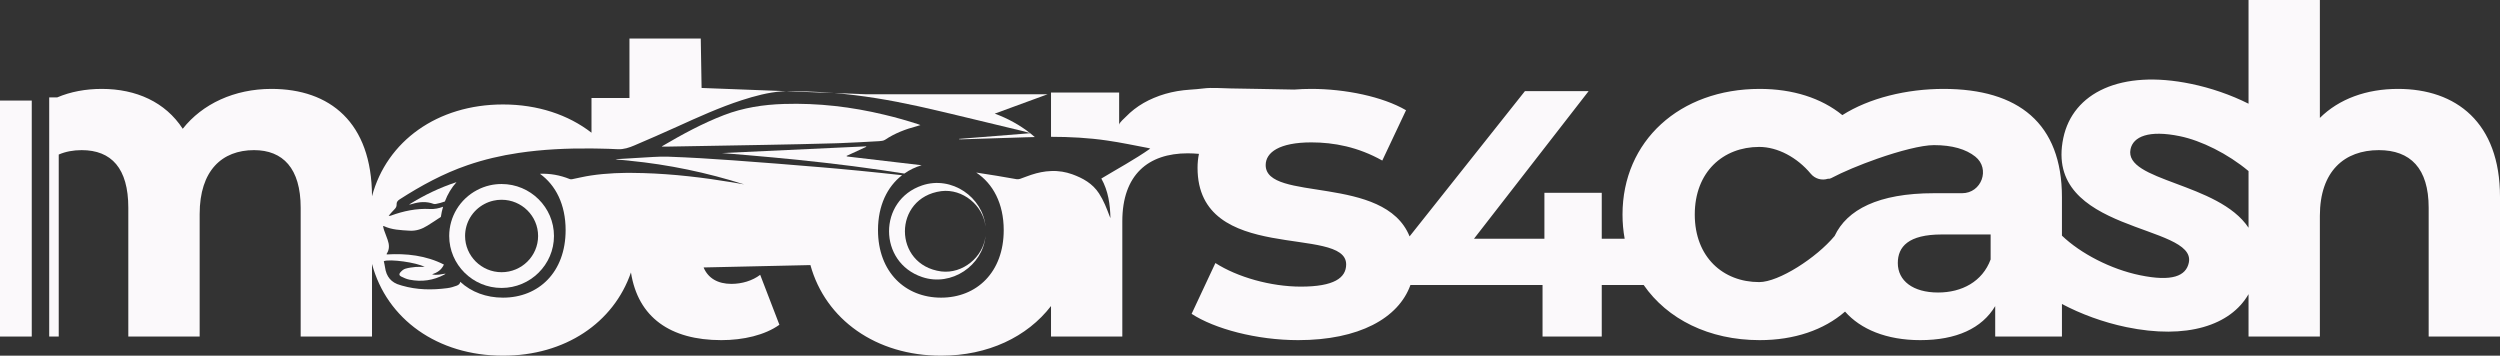<svg width="246" height="35" viewBox="0 0 246 35" fill="none" xmlns="http://www.w3.org/2000/svg">
<rect x="0" y="0" width="246" height="35" fill="#333333" stroke="none"/>
<path d="M101.371 13.109C99.037 13.295 96.707 13.481 94.376 13.666V13.701C94.451 13.704 94.526 13.713 94.601 13.71C96.722 13.645 98.841 13.58 100.958 13.508C101.249 13.499 101.536 13.49 101.827 13.487C101.68 13.357 101.527 13.23 101.371 13.109Z" fill="#FBF9FB"/>
<path d="M44.92 17.922C44.439 18.458 44.049 19.096 43.774 19.827C43.493 19.927 43.205 20.01 42.902 20.066C42.827 20.078 42.737 20.088 42.668 20.063C41.953 19.796 41.24 19.855 40.528 20.078C40.441 20.106 40.353 20.125 40.253 20.125C41.731 19.201 43.28 18.458 44.92 17.922Z" fill="#FBF9FB"/>
<path d="M235.966 8.748C232.864 8.748 230.165 9.728 228.275 11.603V0H221.256V10.205C219.535 9.337 217.53 8.646 215.593 8.25C208.68 6.818 203.966 9.123 203.029 13.58C201.051 22.973 216.189 22.003 215.38 25.846C215.106 27.157 213.744 27.739 210.573 27.082C207.708 26.493 204.731 24.947 202.895 23.187V19.412C202.895 12.139 198.621 8.748 191.243 8.748C187.604 8.748 183.921 9.653 181.287 11.327C179.222 9.647 176.411 8.748 173.153 8.748C165.278 8.748 159.655 13.88 159.655 21.11C159.655 21.928 159.727 22.725 159.867 23.49H157.612V18.969H151.97V23.49H145.042L156.322 8.965H150.055L138.703 23.261C136.229 17.128 124.543 19.914 124.543 16.245C124.543 14.993 125.893 14.011 129.041 14.011C131.247 14.011 133.63 14.457 136.017 15.799L138.354 10.847C136.061 9.508 132.371 8.748 129.041 8.748C128.457 8.748 127.892 8.77 127.351 8.814H127.345C126.236 8.792 125.124 8.77 124.015 8.752C123.044 8.736 122.069 8.717 121.098 8.702C120.214 8.693 119.276 8.594 118.405 8.705C117.555 8.817 116.693 8.814 115.84 8.968C115.047 9.105 114.269 9.325 113.529 9.641C112.841 9.929 112.188 10.301 111.604 10.754C111.317 10.98 111.048 11.215 110.795 11.479C110.658 11.621 110.124 12.074 110.124 12.275V9.105H103.42V13.462C105.266 13.465 107.109 13.558 108.943 13.828C110.311 14.023 111.667 14.317 113.029 14.572C113.073 14.581 113.113 14.602 113.185 14.624C111.632 15.709 109.986 16.595 108.371 17.568C109.058 18.792 109.236 20.109 109.268 21.464C109.243 21.405 109.215 21.346 109.19 21.284C108.899 20.509 108.602 19.738 108.146 19.037C107.512 18.058 106.563 17.531 105.504 17.147C105.176 17.029 104.848 16.948 104.52 16.893C104.151 16.834 103.785 16.812 103.42 16.831C102.767 16.852 102.117 16.989 101.468 17.203C101.102 17.323 100.743 17.472 100.377 17.599C100.271 17.633 100.143 17.652 100.034 17.633C98.712 17.395 97.388 17.178 96.06 16.979C97.713 18.07 98.766 20.029 98.766 22.641C98.766 26.788 96.11 29.289 92.602 29.289C89.094 29.289 86.395 26.788 86.395 22.641C86.395 20.221 87.311 18.365 88.766 17.24C88.066 17.162 87.364 17.088 86.664 17.014C85.239 16.868 83.812 16.719 82.384 16.595C81.884 16.549 81.385 16.505 80.885 16.465C77.958 16.214 75.031 15.988 72.097 15.774C69.992 15.619 67.88 15.495 65.769 15.418C64.766 15.38 63.76 15.492 62.754 15.535C62.482 15.551 62.211 15.566 61.939 15.585C61.592 15.603 61.245 15.625 60.899 15.647C60.824 15.65 60.752 15.653 60.677 15.672C60.639 15.672 60.599 15.684 60.561 15.69C60.608 15.693 60.652 15.696 60.699 15.706H60.702C61.117 15.73 61.527 15.768 61.939 15.811C61.945 15.811 61.951 15.811 61.958 15.817C65.797 16.192 69.552 16.983 73.231 18.145C72.869 18.083 72.507 18.017 72.144 17.956C69.214 17.469 66.272 17.119 63.301 17.032C62.882 17.023 62.464 17.01 62.045 17.01H61.939C61.783 17.01 61.627 17.01 61.47 17.014C61.139 17.02 60.808 17.029 60.474 17.044C59.693 17.082 58.909 17.153 58.131 17.271C57.522 17.36 56.919 17.509 56.31 17.63C56.238 17.646 56.147 17.652 56.082 17.627C55.082 17.221 54.095 17.06 53.127 17.1C54.679 18.21 55.657 20.122 55.657 22.641C55.657 26.788 53.002 29.289 49.494 29.289C47.847 29.289 46.382 28.74 45.289 27.73C45.27 27.897 45.161 28.024 44.955 28.105C44.645 28.223 44.321 28.316 43.993 28.356C42.499 28.551 41.016 28.529 39.557 28.105C39.504 28.086 39.454 28.068 39.404 28.058C38.485 27.817 38.011 27.212 37.886 26.298C37.857 26.093 37.807 25.898 37.767 25.7C38.332 25.464 40.984 25.821 41.784 26.264C41.481 26.264 41.178 26.245 40.878 26.27C40.541 26.304 40.2 26.345 39.879 26.444C39.697 26.496 39.529 26.651 39.394 26.8C39.251 26.961 39.276 27.11 39.472 27.209C39.732 27.336 40.007 27.463 40.288 27.519C41.487 27.758 42.634 27.6 43.718 27.023C43.761 27.002 43.802 26.967 43.843 26.924C43.405 26.986 42.974 27.11 42.518 26.995C43.027 26.822 43.452 26.558 43.68 26.032C42.806 25.585 41.887 25.309 40.928 25.154C39.975 25.003 39.02 24.981 38.054 25.037C38.051 25.006 38.042 24.987 38.048 24.972C38.348 24.525 38.307 24.058 38.139 23.586C38.023 23.267 37.901 22.954 37.789 22.638C37.745 22.511 37.723 22.384 37.695 22.26C37.726 22.248 37.742 22.235 37.748 22.238C38.56 22.623 39.432 22.644 40.306 22.7C40.962 22.74 41.534 22.533 42.062 22.201C42.506 21.925 42.943 21.637 43.38 21.346C43.43 20.996 43.505 20.664 43.599 20.345C43.187 20.5 42.762 20.59 42.303 20.565C40.978 20.494 39.704 20.763 38.464 21.216C38.404 21.241 38.342 21.25 38.245 21.231C38.429 21.02 38.604 20.8 38.804 20.608C38.948 20.469 39.035 20.323 39.026 20.125C39.01 19.892 39.126 19.744 39.326 19.617C41.431 18.265 43.618 17.072 45.995 16.257C47.632 15.693 49.309 15.303 51.021 15.049C53.405 14.695 55.801 14.587 58.203 14.609C58.443 14.609 58.681 14.612 58.921 14.621C59.243 14.624 59.562 14.636 59.88 14.643H59.883C60.19 14.655 60.496 14.664 60.799 14.683C61.377 14.708 61.911 14.528 62.42 14.311C63.826 13.716 65.219 13.099 66.609 12.473C68.699 11.525 70.789 10.574 72.982 9.861C74.269 9.449 75.577 9.089 76.933 8.993C77.074 8.987 77.214 8.981 77.355 8.972L69.036 8.655L68.955 3.793H61.939V9.641H58.203V13.059C55.922 11.293 52.917 10.279 49.494 10.279C43.043 10.279 38.048 13.89 36.605 19.313C36.586 12.033 32.453 8.748 26.709 8.748C23.063 8.748 19.914 10.22 17.981 12.672C16.272 10.041 13.392 8.748 10.018 8.748C8.425 8.748 6.938 9.027 5.626 9.585H4.842V33.116H5.779V15.207C6.454 14.915 7.213 14.773 8.038 14.773C10.961 14.773 12.626 16.558 12.626 20.438V33.116H19.646V21.067C19.646 16.778 21.848 14.773 24.997 14.773C27.833 14.773 29.586 16.558 29.586 20.438V33.116H36.605V25.973C38.051 31.396 43.046 35 49.494 35C55.604 35 60.38 31.765 62.086 26.809C62.779 31.229 65.959 33.469 70.979 33.469C73.138 33.469 75.253 32.983 76.693 31.957L74.803 27.042C74.037 27.624 73.003 27.934 71.969 27.934C70.629 27.934 69.673 27.373 69.233 26.317L79.745 26.084C81.228 31.442 86.198 35 92.602 35C97.219 35 101.074 33.156 103.42 30.113V33.116H110.436V21.777C110.436 17.181 113.001 15.086 116.871 15.086C117.258 15.086 117.599 15.108 117.977 15.139C117.883 15.579 117.839 16.037 117.839 16.515C117.839 26.109 132.462 22.093 132.462 26.016C132.462 27.355 131.247 28.204 128.007 28.204C125.04 28.204 121.754 27.268 119.595 25.883L117.255 30.881C119.504 32.353 123.644 33.469 127.739 33.469C133.721 33.469 137.616 31.312 138.788 28.043H151.786V33.116H157.612V28.043H161.738C164.062 31.399 168.152 33.469 173.153 33.469C176.551 33.469 179.469 32.474 181.553 30.661C183.077 32.391 185.617 33.469 188.95 33.469C192.505 33.469 195.023 32.31 196.328 30.122V33.116H202.895V29.912C204.731 30.888 206.946 31.712 209.223 32.186C215.187 33.423 219.491 32.022 221.256 28.945V33.116H228.275V21.244C228.275 16.828 230.703 14.773 234.076 14.773C237.181 14.773 238.981 16.558 238.981 20.438V33.116H246V19.369C246 12.049 241.68 8.748 235.966 8.748ZM180.525 23.221C178.735 25.375 175.027 27.758 173.106 27.758C169.551 27.758 166.765 25.303 166.765 21.11C166.765 16.917 169.551 14.457 173.106 14.457C174.911 14.457 176.833 15.479 178.185 17.103C178.601 17.599 179.269 17.782 179.863 17.59C179.966 17.605 180.075 17.587 180.181 17.531C181.353 16.911 183.03 16.211 184.726 15.616C186.891 14.857 189.09 14.28 190.299 14.28C192.102 14.28 193.451 14.677 194.373 15.414C195.866 16.608 194.988 19.012 193.07 19.012H190.299C184.811 19.012 181.737 20.642 180.525 23.221ZM195.878 25.529C195.069 27.714 193.045 28.783 190.705 28.783C188.231 28.783 186.744 27.624 186.744 25.883C186.744 24.281 187.782 23.072 191.065 23.072H195.878V25.529ZM221.256 22.409C218.286 17.937 208.977 17.853 209.645 14.677C209.901 13.45 211.426 12.765 214.509 13.403C216.589 13.831 219.226 15.129 221.256 16.834V22.409Z" fill="#FBF9FB"/>
<path d="M97.885 11.181C99.168 11.652 100.331 12.297 101.349 13.09C100.971 12.972 100.593 12.889 100.215 12.796C98.859 12.473 97.507 12.142 96.151 11.816H96.148C94.414 11.395 92.68 10.98 90.944 10.586C90.728 10.537 90.509 10.487 90.294 10.441C87.573 9.842 84.83 9.384 82.056 9.154L85.199 9.275H103.086L97.885 11.181Z" fill="#FBF9FB"/>
<path d="M90.69 16.26C90.072 16.44 89.497 16.716 88.985 17.078C88.248 16.961 87.51 16.846 86.773 16.741C84.905 16.468 83.034 16.229 81.16 16.016C77.795 15.631 74.422 15.331 71.042 15.061C74.787 14.888 78.536 14.714 82.281 14.537C83.265 14.494 84.246 14.447 85.23 14.401C85.23 14.416 85.236 14.432 85.239 14.447C84.587 14.748 83.937 15.049 83.284 15.349C83.337 15.396 83.374 15.402 83.412 15.405C84.652 15.551 85.889 15.696 87.129 15.842H87.132C88.32 15.982 89.503 16.121 90.69 16.26Z" fill="#FBF9FB"/>
<path d="M90.569 12.309C90.422 12.356 90.319 12.39 90.216 12.418C89.107 12.709 88.048 13.112 87.092 13.753C86.936 13.856 86.711 13.877 86.517 13.89C85.252 13.958 83.987 14.035 82.719 14.082C82.54 14.088 82.362 14.094 82.184 14.1C79.857 14.169 77.533 14.215 75.206 14.258C72.088 14.317 68.968 14.37 65.847 14.423C65.616 14.426 65.381 14.423 65.116 14.423C65.156 14.392 65.172 14.373 65.194 14.361C67.14 13.22 69.117 12.142 71.235 11.327C73.138 10.595 75.115 10.292 77.139 10.23C80.507 10.124 83.799 10.512 87.029 11.29C88.154 11.556 89.269 11.872 90.378 12.232C90.425 12.247 90.472 12.272 90.569 12.309Z" fill="#FBF9FB"/>
<path d="M101.349 13.09C101.349 13.09 101.364 13.102 101.371 13.109C101.38 13.106 101.389 13.106 101.399 13.106C101.383 13.099 101.364 13.096 101.349 13.09Z" fill="#E6E6E6"/>
<path d="M82.053 9.154L77.358 8.975C78.023 8.95 78.686 8.978 79.351 8.999C80.257 9.024 81.157 9.077 82.053 9.154Z" fill="#FBF9FB"/>
<path d="M3.124 9.895H0V33.116H3.124V9.895Z" fill="#FBF9FB"/>
<path d="M49.356 18.107C48.953 18.107 48.563 18.151 48.191 18.238C47.747 18.34 47.326 18.498 46.938 18.706C45.252 19.595 44.202 21.324 44.202 23.221C44.202 26.038 46.514 28.334 49.356 28.334C52.199 28.334 54.511 26.038 54.511 23.221C54.511 20.404 52.199 18.107 49.356 18.107ZM49.356 26.785C47.376 26.785 45.764 25.186 45.764 23.221C45.764 21.898 46.495 20.692 47.672 20.072C47.944 19.927 48.238 19.818 48.55 19.747C48.803 19.685 49.075 19.657 49.356 19.657C51.337 19.657 52.949 21.253 52.949 23.221C52.949 25.189 51.337 26.785 49.356 26.785Z" fill="#FBF9FB"/>
<path d="M96.972 23.224C96.713 26.118 93.636 28.241 90.74 27.262C86.398 25.808 86.395 19.7 90.737 18.244C93.636 17.265 96.713 19.393 96.972 22.288C96.748 20.212 94.733 18.547 92.621 18.808C87.854 19.44 87.851 26.078 92.621 26.71C94.733 26.967 96.748 25.3 96.972 23.224Z" fill="#FBF9FB"/>
</svg>
